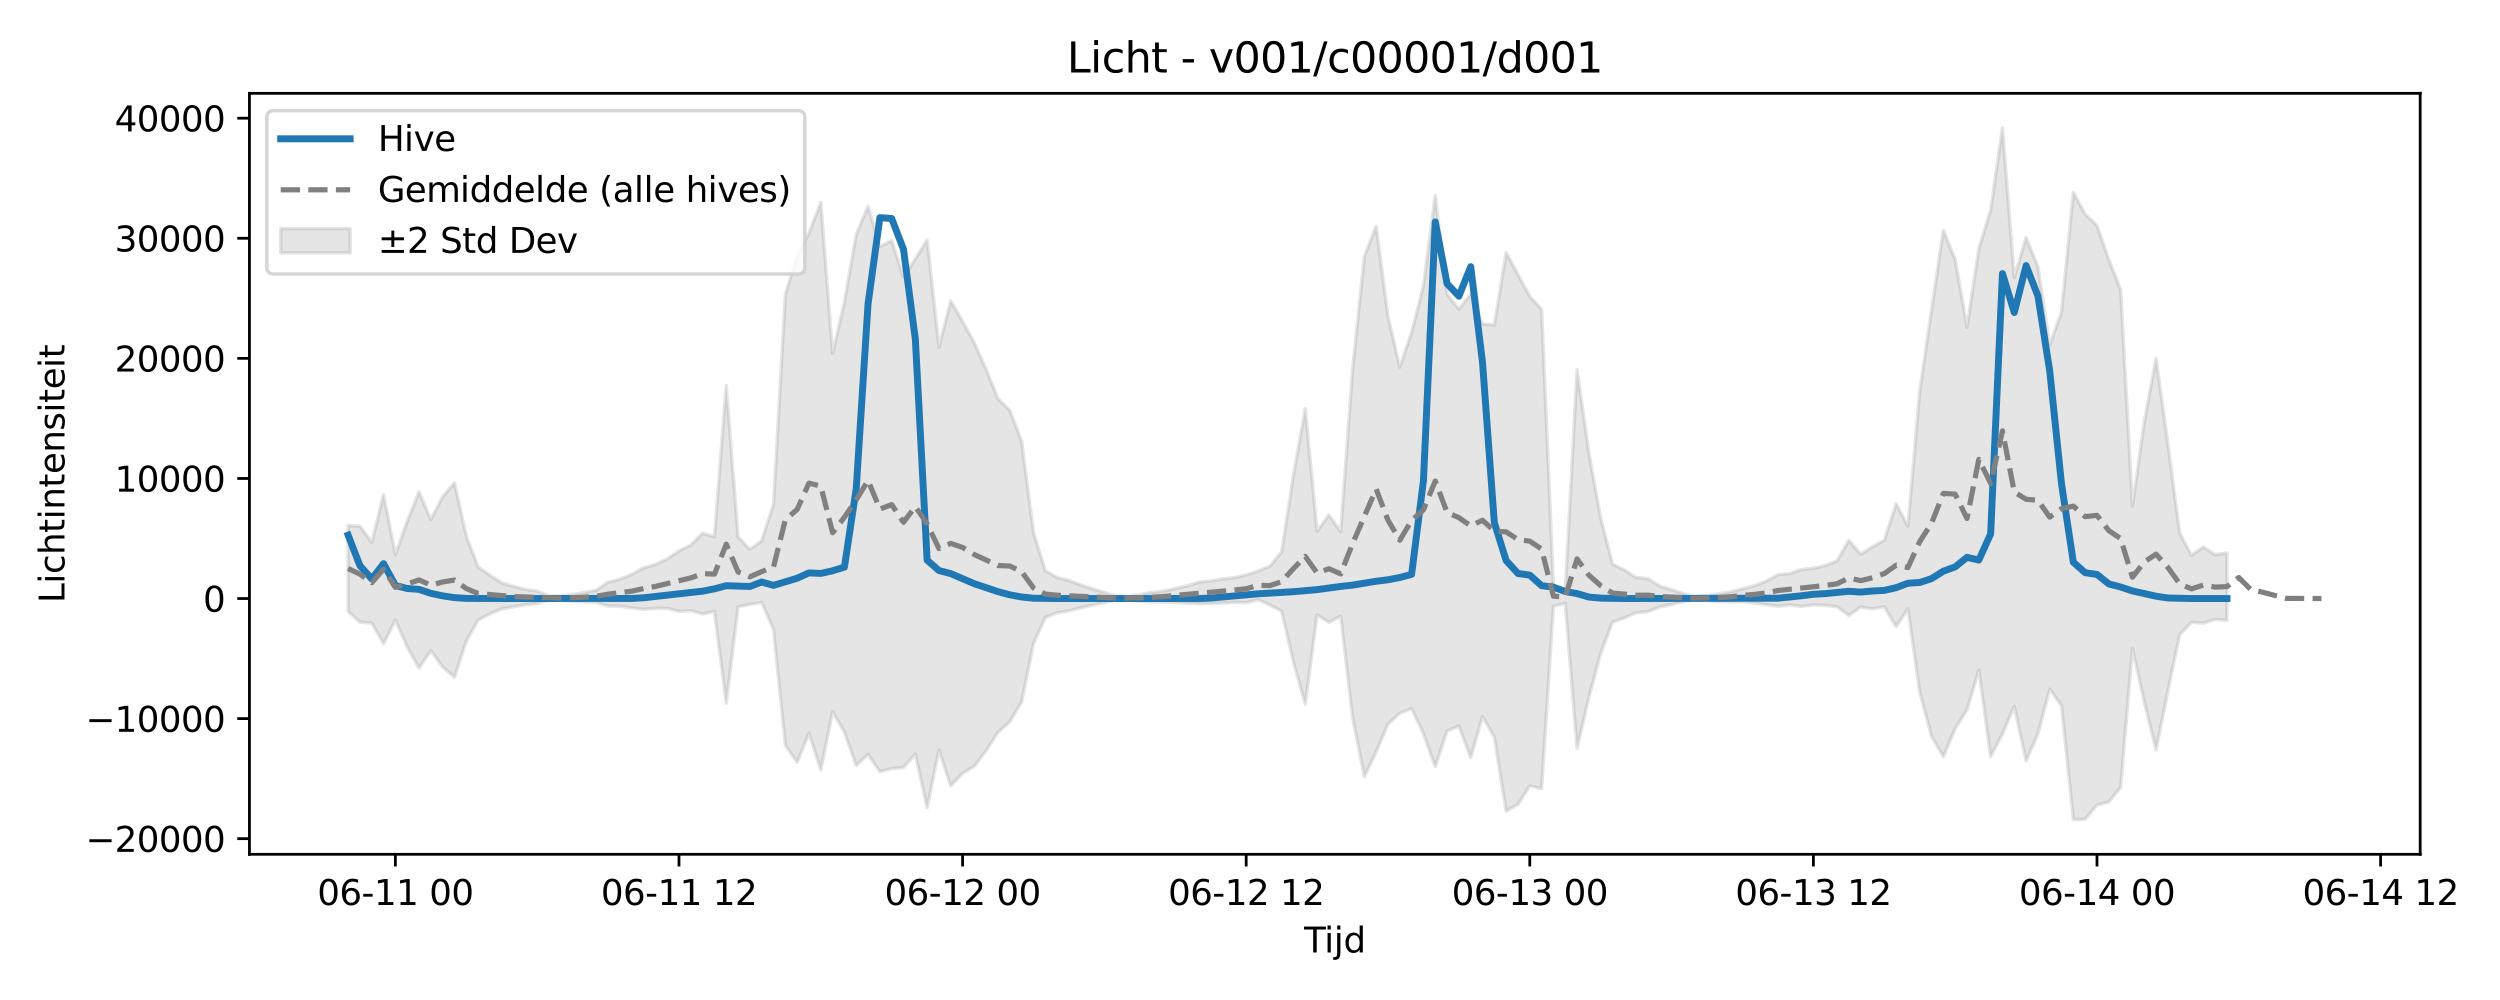 <?xml version="1.0" encoding="utf-8" standalone="no"?>
<!DOCTYPE svg PUBLIC "-//W3C//DTD SVG 1.1//EN"
  "http://www.w3.org/Graphics/SVG/1.1/DTD/svg11.dtd">
<svg xmlns:xlink="http://www.w3.org/1999/xlink" width="720pt" height="288pt" viewBox="0 0 720 288" xmlns="http://www.w3.org/2000/svg" version="1.1">
 <defs>
  <style type="text/css">*{stroke-linejoin: round; stroke-linecap: butt}</style>
 </defs>
 <g id="figure_1">
  <g id="patch_1">
   <path d="M 0 288 
L 720 288 
L 720 0 
L 0 0 
z
" style="fill: #ffffff"/>
  </g>
  <g id="axes_1">
   <g id="patch_2">
    <path d="M 71.84 246.04 
L 697.011 246.04 
L 697.011 26.88 
L 71.84 26.88 
z
" style="fill: #ffffff"/>
   </g>
   <g id="FillBetweenPolyCollection_1">
    <defs>
     <path id="ma7e15392c8" d="M 100.257 -136.657 
L 100.257 -111.917 
L 103.66 -108.796 
L 107.063 -108.548 
L 110.467 -102.631 
L 113.87 -109.409 
L 117.273 -101.703 
L 120.676 -95.61 
L 124.079 -100.624 
L 127.483 -95.871 
L 130.886 -92.984 
L 134.289 -103.331 
L 137.692 -109.396 
L 141.095 -111.191 
L 144.499 -112.633 
L 147.902 -113.258 
L 151.305 -113.823 
L 154.708 -114.184 
L 158.112 -115.159 
L 161.515 -115.205 
L 164.918 -114.85 
L 168.321 -114.626 
L 171.724 -114.54 
L 175.128 -113.414 
L 178.531 -113.419 
L 181.934 -112.918 
L 185.337 -112.514 
L 188.74 -112.777 
L 192.144 -112.807 
L 195.547 -111.943 
L 198.95 -112.097 
L 202.353 -111.179 
L 205.757 -111.895 
L 209.16 -85.509 
L 212.563 -113.234 
L 215.966 -113.943 
L 219.369 -114.474 
L 222.773 -106.712 
L 226.176 -73.381 
L 229.579 -68.461 
L 232.982 -76.852 
L 236.386 -66.282 
L 239.789 -83 
L 243.192 -77.103 
L 246.595 -67.565 
L 249.998 -70.746 
L 253.402 -65.776 
L 256.805 -66.631 
L 260.208 -66.966 
L 263.611 -70.816 
L 267.014 -55.37 
L 270.418 -72.001 
L 273.821 -61.672 
L 277.224 -65.268 
L 280.627 -67.337 
L 284.031 -71.844 
L 287.434 -77.099 
L 290.837 -80.175 
L 294.24 -85.862 
L 297.643 -102.639 
L 301.047 -110.161 
L 304.45 -111.499 
L 307.853 -112.066 
L 311.256 -112.974 
L 314.659 -113.72 
L 318.063 -114.447 
L 321.466 -115.162 
L 324.869 -115.275 
L 328.272 -114.871 
L 331.676 -114.626 
L 335.079 -114.602 
L 338.482 -114.469 
L 341.885 -114.28 
L 345.288 -114.118 
L 348.692 -114.192 
L 352.095 -114.299 
L 355.498 -114.514 
L 358.901 -114.454 
L 362.305 -115.287 
L 365.708 -113.772 
L 369.111 -111.955 
L 372.514 -97.339 
L 375.917 -85.217 
L 379.321 -110.95 
L 382.724 -108.756 
L 386.127 -110.565 
L 389.53 -81.518 
L 392.933 -64.321 
L 396.337 -71.463 
L 399.74 -79.462 
L 403.143 -82.579 
L 406.546 -83.961 
L 409.95 -76.7 
L 413.353 -67.227 
L 416.756 -77.518 
L 420.159 -78.873 
L 423.562 -69.784 
L 426.966 -81.609 
L 430.369 -75.674 
L 433.772 -54.376 
L 437.175 -56.327 
L 440.578 -61.643 
L 443.982 -60.871 
L 447.385 -113.404 
L 450.788 -114.213 
L 454.191 -72.541 
L 457.595 -87.135 
L 460.998 -99.842 
L 464.401 -108.852 
L 467.804 -110.023 
L 471.207 -111.509 
L 474.611 -111.834 
L 478.014 -113.181 
L 481.417 -113.905 
L 484.82 -114.692 
L 488.224 -115.362 
L 491.627 -115.061 
L 495.03 -114.782 
L 498.433 -114.686 
L 501.836 -114.689 
L 505.24 -114.314 
L 508.643 -113.881 
L 512.046 -113.368 
L 515.449 -113.772 
L 518.852 -113.348 
L 522.256 -113.764 
L 525.659 -113.658 
L 529.062 -113.253 
L 532.465 -110.718 
L 535.869 -113.166 
L 539.272 -112.673 
L 542.675 -113.24 
L 546.078 -107.504 
L 549.481 -112.647 
L 552.885 -88.72 
L 556.288 -75.867 
L 559.691 -70.106 
L 563.094 -78.131 
L 566.497 -83.587 
L 569.901 -94.988 
L 573.304 -70.091 
L 576.707 -76.65 
L 580.11 -84.597 
L 583.514 -68.82 
L 586.917 -76.625 
L 590.32 -89.537 
L 593.723 -84.779 
L 597.126 -51.922 
L 600.53 -52.061 
L 603.933 -56.133 
L 607.336 -57.065 
L 610.739 -61.217 
L 614.143 -101.284 
L 617.546 -85.859 
L 620.949 -72.062 
L 624.352 -88.976 
L 627.755 -105.242 
L 631.159 -108.762 
L 634.562 -108.529 
L 637.965 -109.603 
L 641.368 -109.352 
L 641.368 -128.756 
L 641.368 -128.756 
L 637.965 -128.231 
L 634.562 -130.481 
L 631.159 -128.056 
L 627.755 -134.466 
L 624.352 -160.175 
L 620.949 -184.725 
L 617.546 -166.484 
L 614.143 -142.193 
L 610.739 -204.577 
L 607.336 -213.27 
L 603.933 -223.029 
L 600.53 -226.35 
L 597.126 -232.545 
L 593.723 -198.23 
L 590.32 -188.601 
L 586.917 -211.223 
L 583.514 -219.582 
L 580.11 -208.047 
L 576.707 -251.158 
L 573.304 -227.461 
L 569.901 -216.425 
L 566.497 -193.762 
L 563.094 -213.252 
L 559.691 -221.705 
L 556.288 -198.742 
L 552.885 -175.341 
L 549.481 -136.461 
L 546.078 -142.89 
L 542.675 -132.389 
L 539.272 -130.52 
L 535.869 -128.382 
L 532.465 -132.388 
L 529.062 -126.459 
L 525.659 -125.111 
L 522.256 -124.331 
L 518.852 -123.978 
L 515.449 -122.797 
L 512.046 -122.491 
L 508.643 -120.59 
L 505.24 -119.296 
L 501.836 -118.417 
L 498.433 -117.559 
L 495.03 -117.002 
L 491.627 -116.494 
L 488.224 -116.097 
L 484.82 -117.031 
L 481.417 -118.146 
L 478.014 -119.206 
L 474.611 -121.359 
L 471.207 -121.657 
L 467.804 -123.836 
L 464.401 -125.559 
L 460.998 -138.81 
L 457.595 -157.573 
L 454.191 -181.517 
L 450.788 -117.851 
L 447.385 -119.211 
L 443.982 -198.893 
L 440.578 -202.638 
L 437.175 -208.917 
L 433.772 -215.262 
L 430.369 -194.404 
L 426.966 -194.732 
L 423.562 -203.313 
L 420.159 -198.955 
L 416.756 -203.307 
L 413.353 -231.703 
L 409.95 -205.623 
L 406.546 -192.262 
L 403.143 -182.267 
L 399.74 -196.888 
L 396.337 -222.827 
L 392.933 -214.157 
L 389.53 -181.325 
L 386.127 -134.878 
L 382.724 -139.641 
L 379.321 -134.983 
L 375.917 -170.308 
L 372.514 -151.166 
L 369.111 -129.016 
L 365.708 -124.914 
L 362.305 -123.533 
L 358.901 -122.423 
L 355.498 -121.635 
L 352.095 -121.243 
L 348.692 -120.716 
L 345.288 -120.3 
L 341.885 -119.272 
L 338.482 -118.527 
L 335.079 -117.787 
L 331.676 -117.379 
L 328.272 -116.749 
L 324.869 -116.217 
L 321.466 -116.357 
L 318.063 -117.355 
L 314.659 -118.416 
L 311.256 -119.509 
L 307.853 -120.841 
L 304.45 -121.672 
L 301.047 -123.635 
L 297.643 -134.695 
L 294.24 -160.874 
L 290.837 -169.786 
L 287.434 -173.146 
L 284.031 -181.545 
L 280.627 -189.224 
L 277.224 -195.404 
L 273.821 -201.322 
L 270.418 -188.012 
L 267.014 -218.903 
L 263.611 -213.405 
L 260.208 -208.205 
L 256.805 -218.715 
L 253.402 -216.982 
L 249.998 -228.542 
L 246.595 -220.509 
L 243.192 -201.009 
L 239.789 -186.165 
L 236.386 -229.723 
L 232.982 -220.86 
L 229.579 -214.12 
L 226.176 -203.201 
L 222.773 -142.758 
L 219.369 -132.252 
L 215.966 -129.791 
L 212.563 -133.332 
L 209.16 -177.028 
L 205.757 -133.399 
L 202.353 -134.422 
L 198.95 -131.04 
L 195.547 -129.311 
L 192.144 -127.013 
L 188.74 -125.419 
L 185.337 -124.476 
L 181.934 -122.552 
L 178.531 -121.191 
L 175.128 -120.342 
L 171.724 -118.015 
L 168.321 -117.361 
L 164.918 -116.803 
L 161.515 -116.306 
L 158.112 -116.391 
L 154.708 -117.746 
L 151.305 -118.265 
L 147.902 -119.093 
L 144.499 -120.15 
L 141.095 -122.332 
L 137.692 -124.756 
L 134.289 -133.66 
L 130.886 -148.923 
L 127.483 -144.914 
L 124.079 -138.334 
L 120.676 -146.356 
L 117.273 -137.891 
L 113.87 -128.279 
L 110.467 -145.519 
L 107.063 -131.785 
L 103.66 -136.468 
L 100.257 -136.657 
z
" style="stroke: #808080; stroke-opacity: 0.2"/>
    </defs>
    <g clip-path="url(#p6db3de26a8)">
     <use xlink:href="#ma7e15392c8" x="0" y="288" style="fill: #808080; fill-opacity: 0.2; stroke: #808080; stroke-opacity: 0.2"/>
    </g>
   </g>
   <g id="matplotlib.axis_1">
    <g id="xtick_1">
     <g id="line2d_1">
      <defs>
       <path id="m6a62299eb3" d="M 0 0 
L 0 3.5 
" style="stroke: #000000; stroke-width: 0.8"/>
      </defs>
      <g>
       <use xlink:href="#m6a62299eb3" x="113.87" y="246.04" style="stroke: #000000; stroke-width: 0.8"/>
      </g>
     </g>
     <g id="text_1">
      <!-- 06-11 00 -->
      <g transform="translate(91.389 260.638) scale(0.1 -0.1)">
       <defs>
        <path id="DejaVuSans-30" d="M 2034 4250 
Q 1547 4250 1301 3770 
Q 1056 3291 1056 2328 
Q 1056 1369 1301 889 
Q 1547 409 2034 409 
Q 2525 409 2770 889 
Q 3016 1369 3016 2328 
Q 3016 3291 2770 3770 
Q 2525 4250 2034 4250 
z
M 2034 4750 
Q 2819 4750 3233 4129 
Q 3647 3509 3647 2328 
Q 3647 1150 3233 529 
Q 2819 -91 2034 -91 
Q 1250 -91 836 529 
Q 422 1150 422 2328 
Q 422 3509 836 4129 
Q 1250 4750 2034 4750 
z
" transform="scale(0.016)"/>
        <path id="DejaVuSans-36" d="M 2113 2584 
Q 1688 2584 1439 2293 
Q 1191 2003 1191 1497 
Q 1191 994 1439 701 
Q 1688 409 2113 409 
Q 2538 409 2786 701 
Q 3034 994 3034 1497 
Q 3034 2003 2786 2293 
Q 2538 2584 2113 2584 
z
M 3366 4563 
L 3366 3988 
Q 3128 4100 2886 4159 
Q 2644 4219 2406 4219 
Q 1781 4219 1451 3797 
Q 1122 3375 1075 2522 
Q 1259 2794 1537 2939 
Q 1816 3084 2150 3084 
Q 2853 3084 3261 2657 
Q 3669 2231 3669 1497 
Q 3669 778 3244 343 
Q 2819 -91 2113 -91 
Q 1303 -91 875 529 
Q 447 1150 447 2328 
Q 447 3434 972 4092 
Q 1497 4750 2381 4750 
Q 2619 4750 2861 4703 
Q 3103 4656 3366 4563 
z
" transform="scale(0.016)"/>
        <path id="DejaVuSans-2d" d="M 313 2009 
L 1997 2009 
L 1997 1497 
L 313 1497 
L 313 2009 
z
" transform="scale(0.016)"/>
        <path id="DejaVuSans-31" d="M 794 531 
L 1825 531 
L 1825 4091 
L 703 3866 
L 703 4441 
L 1819 4666 
L 2450 4666 
L 2450 531 
L 3481 531 
L 3481 0 
L 794 0 
L 794 531 
z
" transform="scale(0.016)"/>
        <path id="DejaVuSans-20" transform="scale(0.016)"/>
       </defs>
       <use xlink:href="#DejaVuSans-30"/>
       <use xlink:href="#DejaVuSans-36" transform="translate(63.623 0)"/>
       <use xlink:href="#DejaVuSans-2d" transform="translate(127.246 0)"/>
       <use xlink:href="#DejaVuSans-31" transform="translate(163.33 0)"/>
       <use xlink:href="#DejaVuSans-31" transform="translate(226.953 0)"/>
       <use xlink:href="#DejaVuSans-20" transform="translate(290.576 0)"/>
       <use xlink:href="#DejaVuSans-30" transform="translate(322.363 0)"/>
       <use xlink:href="#DejaVuSans-30" transform="translate(385.986 0)"/>
      </g>
     </g>
    </g>
    <g id="xtick_2">
     <g id="line2d_2">
      <g>
       <use xlink:href="#m6a62299eb3" x="195.547" y="246.04" style="stroke: #000000; stroke-width: 0.8"/>
      </g>
     </g>
     <g id="text_2">
      <!-- 06-11 12 -->
      <g transform="translate(173.066 260.638) scale(0.1 -0.1)">
       <defs>
        <path id="DejaVuSans-32" d="M 1228 531 
L 3431 531 
L 3431 0 
L 469 0 
L 469 531 
Q 828 903 1448 1529 
Q 2069 2156 2228 2338 
Q 2531 2678 2651 2914 
Q 2772 3150 2772 3378 
Q 2772 3750 2511 3984 
Q 2250 4219 1831 4219 
Q 1534 4219 1204 4116 
Q 875 4013 500 3803 
L 500 4441 
Q 881 4594 1212 4672 
Q 1544 4750 1819 4750 
Q 2544 4750 2975 4387 
Q 3406 4025 3406 3419 
Q 3406 3131 3298 2873 
Q 3191 2616 2906 2266 
Q 2828 2175 2409 1742 
Q 1991 1309 1228 531 
z
" transform="scale(0.016)"/>
       </defs>
       <use xlink:href="#DejaVuSans-30"/>
       <use xlink:href="#DejaVuSans-36" transform="translate(63.623 0)"/>
       <use xlink:href="#DejaVuSans-2d" transform="translate(127.246 0)"/>
       <use xlink:href="#DejaVuSans-31" transform="translate(163.33 0)"/>
       <use xlink:href="#DejaVuSans-31" transform="translate(226.953 0)"/>
       <use xlink:href="#DejaVuSans-20" transform="translate(290.576 0)"/>
       <use xlink:href="#DejaVuSans-31" transform="translate(322.363 0)"/>
       <use xlink:href="#DejaVuSans-32" transform="translate(385.986 0)"/>
      </g>
     </g>
    </g>
    <g id="xtick_3">
     <g id="line2d_3">
      <g>
       <use xlink:href="#m6a62299eb3" x="277.224" y="246.04" style="stroke: #000000; stroke-width: 0.8"/>
      </g>
     </g>
     <g id="text_3">
      <!-- 06-12 00 -->
      <g transform="translate(254.744 260.638) scale(0.1 -0.1)">
       <use xlink:href="#DejaVuSans-30"/>
       <use xlink:href="#DejaVuSans-36" transform="translate(63.623 0)"/>
       <use xlink:href="#DejaVuSans-2d" transform="translate(127.246 0)"/>
       <use xlink:href="#DejaVuSans-31" transform="translate(163.33 0)"/>
       <use xlink:href="#DejaVuSans-32" transform="translate(226.953 0)"/>
       <use xlink:href="#DejaVuSans-20" transform="translate(290.576 0)"/>
       <use xlink:href="#DejaVuSans-30" transform="translate(322.363 0)"/>
       <use xlink:href="#DejaVuSans-30" transform="translate(385.986 0)"/>
      </g>
     </g>
    </g>
    <g id="xtick_4">
     <g id="line2d_4">
      <g>
       <use xlink:href="#m6a62299eb3" x="358.901" y="246.04" style="stroke: #000000; stroke-width: 0.8"/>
      </g>
     </g>
     <g id="text_4">
      <!-- 06-12 12 -->
      <g transform="translate(336.421 260.638) scale(0.1 -0.1)">
       <use xlink:href="#DejaVuSans-30"/>
       <use xlink:href="#DejaVuSans-36" transform="translate(63.623 0)"/>
       <use xlink:href="#DejaVuSans-2d" transform="translate(127.246 0)"/>
       <use xlink:href="#DejaVuSans-31" transform="translate(163.33 0)"/>
       <use xlink:href="#DejaVuSans-32" transform="translate(226.953 0)"/>
       <use xlink:href="#DejaVuSans-20" transform="translate(290.576 0)"/>
       <use xlink:href="#DejaVuSans-31" transform="translate(322.363 0)"/>
       <use xlink:href="#DejaVuSans-32" transform="translate(385.986 0)"/>
      </g>
     </g>
    </g>
    <g id="xtick_5">
     <g id="line2d_5">
      <g>
       <use xlink:href="#m6a62299eb3" x="440.578" y="246.04" style="stroke: #000000; stroke-width: 0.8"/>
      </g>
     </g>
     <g id="text_5">
      <!-- 06-13 00 -->
      <g transform="translate(418.098 260.638) scale(0.1 -0.1)">
       <defs>
        <path id="DejaVuSans-33" d="M 2597 2516 
Q 3050 2419 3304 2112 
Q 3559 1806 3559 1356 
Q 3559 666 3084 287 
Q 2609 -91 1734 -91 
Q 1441 -91 1130 -33 
Q 819 25 488 141 
L 488 750 
Q 750 597 1062 519 
Q 1375 441 1716 441 
Q 2309 441 2620 675 
Q 2931 909 2931 1356 
Q 2931 1769 2642 2001 
Q 2353 2234 1838 2234 
L 1294 2234 
L 1294 2753 
L 1863 2753 
Q 2328 2753 2575 2939 
Q 2822 3125 2822 3475 
Q 2822 3834 2567 4026 
Q 2313 4219 1838 4219 
Q 1578 4219 1281 4162 
Q 984 4106 628 3988 
L 628 4550 
Q 988 4650 1302 4700 
Q 1616 4750 1894 4750 
Q 2613 4750 3031 4423 
Q 3450 4097 3450 3541 
Q 3450 3153 3228 2886 
Q 3006 2619 2597 2516 
z
" transform="scale(0.016)"/>
       </defs>
       <use xlink:href="#DejaVuSans-30"/>
       <use xlink:href="#DejaVuSans-36" transform="translate(63.623 0)"/>
       <use xlink:href="#DejaVuSans-2d" transform="translate(127.246 0)"/>
       <use xlink:href="#DejaVuSans-31" transform="translate(163.33 0)"/>
       <use xlink:href="#DejaVuSans-33" transform="translate(226.953 0)"/>
       <use xlink:href="#DejaVuSans-20" transform="translate(290.576 0)"/>
       <use xlink:href="#DejaVuSans-30" transform="translate(322.363 0)"/>
       <use xlink:href="#DejaVuSans-30" transform="translate(385.986 0)"/>
      </g>
     </g>
    </g>
    <g id="xtick_6">
     <g id="line2d_6">
      <g>
       <use xlink:href="#m6a62299eb3" x="522.256" y="246.04" style="stroke: #000000; stroke-width: 0.8"/>
      </g>
     </g>
     <g id="text_6">
      <!-- 06-13 12 -->
      <g transform="translate(499.775 260.638) scale(0.1 -0.1)">
       <use xlink:href="#DejaVuSans-30"/>
       <use xlink:href="#DejaVuSans-36" transform="translate(63.623 0)"/>
       <use xlink:href="#DejaVuSans-2d" transform="translate(127.246 0)"/>
       <use xlink:href="#DejaVuSans-31" transform="translate(163.33 0)"/>
       <use xlink:href="#DejaVuSans-33" transform="translate(226.953 0)"/>
       <use xlink:href="#DejaVuSans-20" transform="translate(290.576 0)"/>
       <use xlink:href="#DejaVuSans-31" transform="translate(322.363 0)"/>
       <use xlink:href="#DejaVuSans-32" transform="translate(385.986 0)"/>
      </g>
     </g>
    </g>
    <g id="xtick_7">
     <g id="line2d_7">
      <g>
       <use xlink:href="#m6a62299eb3" x="603.933" y="246.04" style="stroke: #000000; stroke-width: 0.8"/>
      </g>
     </g>
     <g id="text_7">
      <!-- 06-14 00 -->
      <g transform="translate(581.452 260.638) scale(0.1 -0.1)">
       <defs>
        <path id="DejaVuSans-34" d="M 2419 4116 
L 825 1625 
L 2419 1625 
L 2419 4116 
z
M 2253 4666 
L 3047 4666 
L 3047 1625 
L 3713 1625 
L 3713 1100 
L 3047 1100 
L 3047 0 
L 2419 0 
L 2419 1100 
L 313 1100 
L 313 1709 
L 2253 4666 
z
" transform="scale(0.016)"/>
       </defs>
       <use xlink:href="#DejaVuSans-30"/>
       <use xlink:href="#DejaVuSans-36" transform="translate(63.623 0)"/>
       <use xlink:href="#DejaVuSans-2d" transform="translate(127.246 0)"/>
       <use xlink:href="#DejaVuSans-31" transform="translate(163.33 0)"/>
       <use xlink:href="#DejaVuSans-34" transform="translate(226.953 0)"/>
       <use xlink:href="#DejaVuSans-20" transform="translate(290.576 0)"/>
       <use xlink:href="#DejaVuSans-30" transform="translate(322.363 0)"/>
       <use xlink:href="#DejaVuSans-30" transform="translate(385.986 0)"/>
      </g>
     </g>
    </g>
    <g id="xtick_8">
     <g id="line2d_8">
      <g>
       <use xlink:href="#m6a62299eb3" x="685.61" y="246.04" style="stroke: #000000; stroke-width: 0.8"/>
      </g>
     </g>
     <g id="text_8">
      <!-- 06-14 12 -->
      <g transform="translate(663.13 260.638) scale(0.1 -0.1)">
       <use xlink:href="#DejaVuSans-30"/>
       <use xlink:href="#DejaVuSans-36" transform="translate(63.623 0)"/>
       <use xlink:href="#DejaVuSans-2d" transform="translate(127.246 0)"/>
       <use xlink:href="#DejaVuSans-31" transform="translate(163.33 0)"/>
       <use xlink:href="#DejaVuSans-34" transform="translate(226.953 0)"/>
       <use xlink:href="#DejaVuSans-20" transform="translate(290.576 0)"/>
       <use xlink:href="#DejaVuSans-31" transform="translate(322.363 0)"/>
       <use xlink:href="#DejaVuSans-32" transform="translate(385.986 0)"/>
      </g>
     </g>
    </g>
    <g id="text_9">
     <!-- Tijd -->
     <g transform="translate(375.575 274.317) scale(0.1 -0.1)">
      <defs>
       <path id="DejaVuSans-54" d="M -19 4666 
L 3928 4666 
L 3928 4134 
L 2272 4134 
L 2272 0 
L 1638 0 
L 1638 4134 
L -19 4134 
L -19 4666 
z
" transform="scale(0.016)"/>
       <path id="DejaVuSans-69" d="M 603 3500 
L 1178 3500 
L 1178 0 
L 603 0 
L 603 3500 
z
M 603 4863 
L 1178 4863 
L 1178 4134 
L 603 4134 
L 603 4863 
z
" transform="scale(0.016)"/>
       <path id="DejaVuSans-6a" d="M 603 3500 
L 1178 3500 
L 1178 -63 
Q 1178 -731 923 -1031 
Q 669 -1331 103 -1331 
L -116 -1331 
L -116 -844 
L 38 -844 
Q 366 -844 484 -692 
Q 603 -541 603 -63 
L 603 3500 
z
M 603 4863 
L 1178 4863 
L 1178 4134 
L 603 4134 
L 603 4863 
z
" transform="scale(0.016)"/>
       <path id="DejaVuSans-64" d="M 2906 2969 
L 2906 4863 
L 3481 4863 
L 3481 0 
L 2906 0 
L 2906 525 
Q 2725 213 2448 61 
Q 2172 -91 1784 -91 
Q 1150 -91 751 415 
Q 353 922 353 1747 
Q 353 2572 751 3078 
Q 1150 3584 1784 3584 
Q 2172 3584 2448 3432 
Q 2725 3281 2906 2969 
z
M 947 1747 
Q 947 1113 1208 752 
Q 1469 391 1925 391 
Q 2381 391 2643 752 
Q 2906 1113 2906 1747 
Q 2906 2381 2643 2742 
Q 2381 3103 1925 3103 
Q 1469 3103 1208 2742 
Q 947 2381 947 1747 
z
" transform="scale(0.016)"/>
      </defs>
      <use xlink:href="#DejaVuSans-54"/>
      <use xlink:href="#DejaVuSans-69" transform="translate(57.959 0)"/>
      <use xlink:href="#DejaVuSans-6a" transform="translate(85.742 0)"/>
      <use xlink:href="#DejaVuSans-64" transform="translate(113.525 0)"/>
     </g>
    </g>
   </g>
   <g id="matplotlib.axis_2">
    <g id="ytick_1">
     <g id="line2d_9">
      <defs>
       <path id="mc5c5ab0989" d="M 0 0 
L -3.5 0 
" style="stroke: #000000; stroke-width: 0.8"/>
      </defs>
      <g>
       <use xlink:href="#mc5c5ab0989" x="71.84" y="241.542" style="stroke: #000000; stroke-width: 0.8"/>
      </g>
     </g>
     <g id="text_10">
      <!-- −20000 -->
      <g transform="translate(24.648 245.341) scale(0.1 -0.1)">
       <defs>
        <path id="DejaVuSans-2212" d="M 678 2272 
L 4684 2272 
L 4684 1741 
L 678 1741 
L 678 2272 
z
" transform="scale(0.016)"/>
       </defs>
       <use xlink:href="#DejaVuSans-2212"/>
       <use xlink:href="#DejaVuSans-32" transform="translate(83.789 0)"/>
       <use xlink:href="#DejaVuSans-30" transform="translate(147.412 0)"/>
       <use xlink:href="#DejaVuSans-30" transform="translate(211.035 0)"/>
       <use xlink:href="#DejaVuSans-30" transform="translate(274.658 0)"/>
       <use xlink:href="#DejaVuSans-30" transform="translate(338.281 0)"/>
      </g>
     </g>
    </g>
    <g id="ytick_2">
     <g id="line2d_10">
      <g>
       <use xlink:href="#mc5c5ab0989" x="71.84" y="206.959" style="stroke: #000000; stroke-width: 0.8"/>
      </g>
     </g>
     <g id="text_11">
      <!-- −10000 -->
      <g transform="translate(24.648 210.758) scale(0.1 -0.1)">
       <use xlink:href="#DejaVuSans-2212"/>
       <use xlink:href="#DejaVuSans-31" transform="translate(83.789 0)"/>
       <use xlink:href="#DejaVuSans-30" transform="translate(147.412 0)"/>
       <use xlink:href="#DejaVuSans-30" transform="translate(211.035 0)"/>
       <use xlink:href="#DejaVuSans-30" transform="translate(274.658 0)"/>
       <use xlink:href="#DejaVuSans-30" transform="translate(338.281 0)"/>
      </g>
     </g>
    </g>
    <g id="ytick_3">
     <g id="line2d_11">
      <g>
       <use xlink:href="#mc5c5ab0989" x="71.84" y="172.376" style="stroke: #000000; stroke-width: 0.8"/>
      </g>
     </g>
     <g id="text_12">
      <!-- 0 -->
      <g transform="translate(58.477 176.175) scale(0.1 -0.1)">
       <use xlink:href="#DejaVuSans-30"/>
      </g>
     </g>
    </g>
    <g id="ytick_4">
     <g id="line2d_12">
      <g>
       <use xlink:href="#mc5c5ab0989" x="71.84" y="137.793" style="stroke: #000000; stroke-width: 0.8"/>
      </g>
     </g>
     <g id="text_13">
      <!-- 10000 -->
      <g transform="translate(33.028 141.592) scale(0.1 -0.1)">
       <use xlink:href="#DejaVuSans-31"/>
       <use xlink:href="#DejaVuSans-30" transform="translate(63.623 0)"/>
       <use xlink:href="#DejaVuSans-30" transform="translate(127.246 0)"/>
       <use xlink:href="#DejaVuSans-30" transform="translate(190.869 0)"/>
       <use xlink:href="#DejaVuSans-30" transform="translate(254.492 0)"/>
      </g>
     </g>
    </g>
    <g id="ytick_5">
     <g id="line2d_13">
      <g>
       <use xlink:href="#mc5c5ab0989" x="71.84" y="103.21" style="stroke: #000000; stroke-width: 0.8"/>
      </g>
     </g>
     <g id="text_14">
      <!-- 20000 -->
      <g transform="translate(33.028 107.009) scale(0.1 -0.1)">
       <use xlink:href="#DejaVuSans-32"/>
       <use xlink:href="#DejaVuSans-30" transform="translate(63.623 0)"/>
       <use xlink:href="#DejaVuSans-30" transform="translate(127.246 0)"/>
       <use xlink:href="#DejaVuSans-30" transform="translate(190.869 0)"/>
       <use xlink:href="#DejaVuSans-30" transform="translate(254.492 0)"/>
      </g>
     </g>
    </g>
    <g id="ytick_6">
     <g id="line2d_14">
      <g>
       <use xlink:href="#mc5c5ab0989" x="71.84" y="68.627" style="stroke: #000000; stroke-width: 0.8"/>
      </g>
     </g>
     <g id="text_15">
      <!-- 30000 -->
      <g transform="translate(33.028 72.426) scale(0.1 -0.1)">
       <use xlink:href="#DejaVuSans-33"/>
       <use xlink:href="#DejaVuSans-30" transform="translate(63.623 0)"/>
       <use xlink:href="#DejaVuSans-30" transform="translate(127.246 0)"/>
       <use xlink:href="#DejaVuSans-30" transform="translate(190.869 0)"/>
       <use xlink:href="#DejaVuSans-30" transform="translate(254.492 0)"/>
      </g>
     </g>
    </g>
    <g id="ytick_7">
     <g id="line2d_15">
      <g>
       <use xlink:href="#mc5c5ab0989" x="71.84" y="34.044" style="stroke: #000000; stroke-width: 0.8"/>
      </g>
     </g>
     <g id="text_16">
      <!-- 40000 -->
      <g transform="translate(33.028 37.843) scale(0.1 -0.1)">
       <use xlink:href="#DejaVuSans-34"/>
       <use xlink:href="#DejaVuSans-30" transform="translate(63.623 0)"/>
       <use xlink:href="#DejaVuSans-30" transform="translate(127.246 0)"/>
       <use xlink:href="#DejaVuSans-30" transform="translate(190.869 0)"/>
       <use xlink:href="#DejaVuSans-30" transform="translate(254.492 0)"/>
      </g>
     </g>
    </g>
    <g id="text_17">
     <!-- Lichtintensiteit -->
     <g transform="translate(18.568 173.656) rotate(-90) scale(0.1 -0.1)">
      <defs>
       <path id="DejaVuSans-4c" d="M 628 4666 
L 1259 4666 
L 1259 531 
L 3531 531 
L 3531 0 
L 628 0 
L 628 4666 
z
" transform="scale(0.016)"/>
       <path id="DejaVuSans-63" d="M 3122 3366 
L 3122 2828 
Q 2878 2963 2633 3030 
Q 2388 3097 2138 3097 
Q 1578 3097 1268 2742 
Q 959 2388 959 1747 
Q 959 1106 1268 751 
Q 1578 397 2138 397 
Q 2388 397 2633 464 
Q 2878 531 3122 666 
L 3122 134 
Q 2881 22 2623 -34 
Q 2366 -91 2075 -91 
Q 1284 -91 818 406 
Q 353 903 353 1747 
Q 353 2603 823 3093 
Q 1294 3584 2113 3584 
Q 2378 3584 2631 3529 
Q 2884 3475 3122 3366 
z
" transform="scale(0.016)"/>
       <path id="DejaVuSans-68" d="M 3513 2113 
L 3513 0 
L 2938 0 
L 2938 2094 
Q 2938 2591 2744 2837 
Q 2550 3084 2163 3084 
Q 1697 3084 1428 2787 
Q 1159 2491 1159 1978 
L 1159 0 
L 581 0 
L 581 4863 
L 1159 4863 
L 1159 2956 
Q 1366 3272 1645 3428 
Q 1925 3584 2291 3584 
Q 2894 3584 3203 3211 
Q 3513 2838 3513 2113 
z
" transform="scale(0.016)"/>
       <path id="DejaVuSans-74" d="M 1172 4494 
L 1172 3500 
L 2356 3500 
L 2356 3053 
L 1172 3053 
L 1172 1153 
Q 1172 725 1289 603 
Q 1406 481 1766 481 
L 2356 481 
L 2356 0 
L 1766 0 
Q 1100 0 847 248 
Q 594 497 594 1153 
L 594 3053 
L 172 3053 
L 172 3500 
L 594 3500 
L 594 4494 
L 1172 4494 
z
" transform="scale(0.016)"/>
       <path id="DejaVuSans-6e" d="M 3513 2113 
L 3513 0 
L 2938 0 
L 2938 2094 
Q 2938 2591 2744 2837 
Q 2550 3084 2163 3084 
Q 1697 3084 1428 2787 
Q 1159 2491 1159 1978 
L 1159 0 
L 581 0 
L 581 3500 
L 1159 3500 
L 1159 2956 
Q 1366 3272 1645 3428 
Q 1925 3584 2291 3584 
Q 2894 3584 3203 3211 
Q 3513 2838 3513 2113 
z
" transform="scale(0.016)"/>
       <path id="DejaVuSans-65" d="M 3597 1894 
L 3597 1613 
L 953 1613 
Q 991 1019 1311 708 
Q 1631 397 2203 397 
Q 2534 397 2845 478 
Q 3156 559 3463 722 
L 3463 178 
Q 3153 47 2828 -22 
Q 2503 -91 2169 -91 
Q 1331 -91 842 396 
Q 353 884 353 1716 
Q 353 2575 817 3079 
Q 1281 3584 2069 3584 
Q 2775 3584 3186 3129 
Q 3597 2675 3597 1894 
z
M 3022 2063 
Q 3016 2534 2758 2815 
Q 2500 3097 2075 3097 
Q 1594 3097 1305 2825 
Q 1016 2553 972 2059 
L 3022 2063 
z
" transform="scale(0.016)"/>
       <path id="DejaVuSans-73" d="M 2834 3397 
L 2834 2853 
Q 2591 2978 2328 3040 
Q 2066 3103 1784 3103 
Q 1356 3103 1142 2972 
Q 928 2841 928 2578 
Q 928 2378 1081 2264 
Q 1234 2150 1697 2047 
L 1894 2003 
Q 2506 1872 2764 1633 
Q 3022 1394 3022 966 
Q 3022 478 2636 193 
Q 2250 -91 1575 -91 
Q 1294 -91 989 -36 
Q 684 19 347 128 
L 347 722 
Q 666 556 975 473 
Q 1284 391 1588 391 
Q 1994 391 2212 530 
Q 2431 669 2431 922 
Q 2431 1156 2273 1281 
Q 2116 1406 1581 1522 
L 1381 1569 
Q 847 1681 609 1914 
Q 372 2147 372 2553 
Q 372 3047 722 3315 
Q 1072 3584 1716 3584 
Q 2034 3584 2315 3537 
Q 2597 3491 2834 3397 
z
" transform="scale(0.016)"/>
      </defs>
      <use xlink:href="#DejaVuSans-4c"/>
      <use xlink:href="#DejaVuSans-69" transform="translate(55.713 0)"/>
      <use xlink:href="#DejaVuSans-63" transform="translate(83.496 0)"/>
      <use xlink:href="#DejaVuSans-68" transform="translate(138.477 0)"/>
      <use xlink:href="#DejaVuSans-74" transform="translate(201.855 0)"/>
      <use xlink:href="#DejaVuSans-69" transform="translate(241.064 0)"/>
      <use xlink:href="#DejaVuSans-6e" transform="translate(268.848 0)"/>
      <use xlink:href="#DejaVuSans-74" transform="translate(332.227 0)"/>
      <use xlink:href="#DejaVuSans-65" transform="translate(371.436 0)"/>
      <use xlink:href="#DejaVuSans-6e" transform="translate(432.959 0)"/>
      <use xlink:href="#DejaVuSans-73" transform="translate(496.338 0)"/>
      <use xlink:href="#DejaVuSans-69" transform="translate(548.438 0)"/>
      <use xlink:href="#DejaVuSans-74" transform="translate(576.221 0)"/>
      <use xlink:href="#DejaVuSans-65" transform="translate(615.43 0)"/>
      <use xlink:href="#DejaVuSans-69" transform="translate(676.953 0)"/>
      <use xlink:href="#DejaVuSans-74" transform="translate(704.736 0)"/>
     </g>
    </g>
   </g>
   <g id="line2d_16">
    <path d="M 100.257 154.113 
L 103.66 162.908 
L 107.063 166.738 
L 110.467 162.334 
L 113.87 168.614 
L 117.273 169.489 
L 120.676 169.745 
L 124.079 170.881 
L 127.483 171.604 
L 130.886 172.115 
L 134.289 172.34 
L 147.902 172.376 
L 181.934 172.35 
L 185.337 172.164 
L 202.353 170.255 
L 205.757 169.592 
L 209.16 168.684 
L 215.966 168.903 
L 219.369 167.621 
L 222.773 168.589 
L 229.579 166.527 
L 232.982 164.988 
L 236.386 165.145 
L 239.789 164.387 
L 243.192 163.334 
L 246.595 140.715 
L 249.998 87.516 
L 253.402 62.683 
L 256.805 62.925 
L 260.208 71.797 
L 263.611 97.592 
L 267.014 161.328 
L 270.418 164.318 
L 273.821 165.196 
L 280.627 168.121 
L 287.434 170.4 
L 290.837 171.314 
L 294.24 171.935 
L 297.643 172.291 
L 304.45 172.376 
L 345.288 172.367 
L 348.692 172.244 
L 362.305 171.014 
L 372.514 170.41 
L 379.321 169.813 
L 386.127 168.892 
L 389.53 168.515 
L 396.337 167.397 
L 399.74 166.976 
L 403.143 166.327 
L 406.546 165.407 
L 409.95 138.44 
L 413.353 63.919 
L 416.756 81.688 
L 420.159 85.303 
L 423.562 76.811 
L 426.966 104.392 
L 430.369 150.527 
L 433.772 161.442 
L 437.175 165.151 
L 440.578 165.64 
L 443.982 168.674 
L 447.385 169.097 
L 450.788 170.341 
L 454.191 170.949 
L 457.595 171.949 
L 460.998 172.257 
L 467.804 172.376 
L 512.046 172.28 
L 518.852 171.58 
L 522.256 171.153 
L 525.659 170.963 
L 532.465 170.291 
L 535.869 170.518 
L 539.272 170.205 
L 542.675 170.029 
L 546.078 169.255 
L 549.481 167.976 
L 552.885 167.762 
L 556.288 166.637 
L 559.691 164.506 
L 563.094 163.263 
L 566.497 160.511 
L 569.901 161.304 
L 573.304 153.778 
L 576.707 78.799 
L 580.11 89.992 
L 583.514 76.5 
L 586.917 85.231 
L 590.32 106.838 
L 593.723 139.435 
L 597.126 161.927 
L 600.53 164.937 
L 603.933 165.444 
L 607.336 168.156 
L 610.739 169.059 
L 614.143 170.187 
L 620.949 171.712 
L 624.352 172.22 
L 631.159 172.376 
L 641.368 172.376 
L 641.368 172.376 
" clip-path="url(#p6db3de26a8)" style="fill: none; stroke: #1f77b4; stroke-width: 2; stroke-linecap: square"/>
   </g>
   <g id="line2d_17">
    <path d="M 100.257 163.713 
L 103.66 165.368 
L 107.063 167.834 
L 110.467 163.925 
L 113.87 169.156 
L 117.273 168.203 
L 120.676 167.017 
L 124.079 168.521 
L 127.483 167.608 
L 130.886 167.047 
L 134.289 169.504 
L 137.692 170.924 
L 147.902 171.824 
L 161.515 172.244 
L 168.321 172.007 
L 171.724 171.722 
L 175.128 171.122 
L 181.934 170.265 
L 185.337 169.505 
L 188.74 168.902 
L 198.95 166.432 
L 202.353 165.199 
L 205.757 165.353 
L 209.16 156.732 
L 212.563 164.717 
L 215.966 166.133 
L 219.369 164.637 
L 222.773 163.265 
L 226.176 149.709 
L 229.579 146.71 
L 232.982 139.144 
L 236.386 139.997 
L 239.789 153.418 
L 243.192 148.944 
L 246.595 143.963 
L 249.998 138.356 
L 253.402 146.621 
L 256.805 145.327 
L 260.208 150.414 
L 263.611 145.89 
L 267.014 150.864 
L 270.418 157.993 
L 273.821 156.503 
L 277.224 157.664 
L 280.627 159.719 
L 287.434 162.878 
L 290.837 163.019 
L 294.24 164.632 
L 297.643 169.333 
L 301.047 171.102 
L 304.45 171.415 
L 311.256 171.758 
L 321.466 172.241 
L 328.272 172.19 
L 335.079 171.806 
L 355.498 169.925 
L 358.901 169.562 
L 362.305 168.59 
L 365.708 168.657 
L 369.111 167.515 
L 372.514 163.747 
L 375.917 160.238 
L 379.321 165.033 
L 382.724 163.802 
L 386.127 165.278 
L 389.53 156.579 
L 396.337 140.855 
L 399.74 149.825 
L 403.143 155.577 
L 406.546 149.889 
L 409.95 146.838 
L 413.353 138.535 
L 416.756 147.588 
L 420.159 149.086 
L 423.562 151.452 
L 426.966 149.83 
L 430.369 152.961 
L 433.772 153.181 
L 437.175 155.378 
L 440.578 155.86 
L 443.982 158.118 
L 447.385 171.693 
L 450.788 171.968 
L 454.191 160.971 
L 457.595 165.646 
L 460.998 168.674 
L 464.401 170.795 
L 471.207 171.417 
L 474.611 171.404 
L 478.014 171.807 
L 488.224 172.271 
L 495.03 172.108 
L 498.433 171.878 
L 501.836 171.447 
L 505.24 171.195 
L 508.643 170.764 
L 512.046 170.07 
L 525.659 168.616 
L 529.062 168.144 
L 532.465 166.447 
L 535.869 167.226 
L 539.272 166.404 
L 542.675 165.185 
L 546.078 162.803 
L 549.481 163.446 
L 552.885 155.97 
L 556.288 150.696 
L 559.691 142.095 
L 563.094 142.309 
L 566.497 149.325 
L 569.901 132.293 
L 573.304 139.224 
L 576.707 124.096 
L 580.11 141.678 
L 583.514 143.799 
L 586.917 144.076 
L 590.32 148.931 
L 593.723 146.496 
L 597.126 145.767 
L 600.53 148.795 
L 603.933 148.419 
L 607.336 152.832 
L 610.739 155.103 
L 614.143 166.261 
L 617.546 161.829 
L 620.949 159.607 
L 624.352 163.424 
L 627.755 168.146 
L 631.159 169.591 
L 634.562 168.495 
L 637.965 169.083 
L 641.368 168.946 
L 644.771 166.33 
L 648.175 169.756 
L 651.578 170.543 
L 658.384 172.332 
L 668.594 172.376 
L 668.594 172.376 
" clip-path="url(#p6db3de26a8)" style="fill: none; stroke-dasharray: 5.55,2.4; stroke-dashoffset: 0; stroke: #808080; stroke-width: 1.5"/>
   </g>
   <g id="patch_3">
    <path d="M 71.84 246.04 
L 71.84 26.88 
" style="fill: none; stroke: #000000; stroke-width: 0.8; stroke-linejoin: miter; stroke-linecap: square"/>
   </g>
   <g id="patch_4">
    <path d="M 697.011 246.04 
L 697.011 26.88 
" style="fill: none; stroke: #000000; stroke-width: 0.8; stroke-linejoin: miter; stroke-linecap: square"/>
   </g>
   <g id="patch_5">
    <path d="M 71.84 246.04 
L 697.011 246.04 
" style="fill: none; stroke: #000000; stroke-width: 0.8; stroke-linejoin: miter; stroke-linecap: square"/>
   </g>
   <g id="patch_6">
    <path d="M 71.84 26.88 
L 697.011 26.88 
" style="fill: none; stroke: #000000; stroke-width: 0.8; stroke-linejoin: miter; stroke-linecap: square"/>
   </g>
   <g id="text_18">
    <!-- Licht - v001/c00001/d001 -->
    <g transform="translate(307.289 20.88) scale(0.12 -0.12)">
     <defs>
      <path id="DejaVuSans-76" d="M 191 3500 
L 800 3500 
L 1894 563 
L 2988 3500 
L 3597 3500 
L 2284 0 
L 1503 0 
L 191 3500 
z
" transform="scale(0.016)"/>
      <path id="DejaVuSans-2f" d="M 1625 4666 
L 2156 4666 
L 531 -594 
L 0 -594 
L 1625 4666 
z
" transform="scale(0.016)"/>
     </defs>
     <use xlink:href="#DejaVuSans-4c"/>
     <use xlink:href="#DejaVuSans-69" transform="translate(55.713 0)"/>
     <use xlink:href="#DejaVuSans-63" transform="translate(83.496 0)"/>
     <use xlink:href="#DejaVuSans-68" transform="translate(138.477 0)"/>
     <use xlink:href="#DejaVuSans-74" transform="translate(201.855 0)"/>
     <use xlink:href="#DejaVuSans-20" transform="translate(241.064 0)"/>
     <use xlink:href="#DejaVuSans-2d" transform="translate(272.852 0)"/>
     <use xlink:href="#DejaVuSans-20" transform="translate(308.936 0)"/>
     <use xlink:href="#DejaVuSans-76" transform="translate(340.723 0)"/>
     <use xlink:href="#DejaVuSans-30" transform="translate(399.902 0)"/>
     <use xlink:href="#DejaVuSans-30" transform="translate(463.525 0)"/>
     <use xlink:href="#DejaVuSans-31" transform="translate(527.148 0)"/>
     <use xlink:href="#DejaVuSans-2f" transform="translate(590.771 0)"/>
     <use xlink:href="#DejaVuSans-63" transform="translate(624.463 0)"/>
     <use xlink:href="#DejaVuSans-30" transform="translate(679.443 0)"/>
     <use xlink:href="#DejaVuSans-30" transform="translate(743.066 0)"/>
     <use xlink:href="#DejaVuSans-30" transform="translate(806.689 0)"/>
     <use xlink:href="#DejaVuSans-30" transform="translate(870.312 0)"/>
     <use xlink:href="#DejaVuSans-31" transform="translate(933.936 0)"/>
     <use xlink:href="#DejaVuSans-2f" transform="translate(997.559 0)"/>
     <use xlink:href="#DejaVuSans-64" transform="translate(1031.25 0)"/>
     <use xlink:href="#DejaVuSans-30" transform="translate(1094.727 0)"/>
     <use xlink:href="#DejaVuSans-30" transform="translate(1158.35 0)"/>
     <use xlink:href="#DejaVuSans-31" transform="translate(1221.973 0)"/>
    </g>
   </g>
   <g id="legend_1">
    <g id="patch_7">
     <path d="M 78.84 78.914 
L 229.784 78.914 
Q 231.784 78.914 231.784 76.914 
L 231.784 33.88 
Q 231.784 31.88 229.784 31.88 
L 78.84 31.88 
Q 76.84 31.88 76.84 33.88 
L 76.84 76.914 
Q 76.84 78.914 78.84 78.914 
z
" style="fill: #ffffff; opacity: 0.8; stroke: #cccccc; stroke-linejoin: miter"/>
    </g>
    <g id="line2d_18">
     <path d="M 80.84 39.978 
L 90.84 39.978 
L 100.84 39.978 
" style="fill: none; stroke: #1f77b4; stroke-width: 2; stroke-linecap: square"/>
    </g>
    <g id="text_19">
     <!-- Hive -->
     <g transform="translate(108.84 43.478) scale(0.1 -0.1)">
      <defs>
       <path id="DejaVuSans-48" d="M 628 4666 
L 1259 4666 
L 1259 2753 
L 3553 2753 
L 3553 4666 
L 4184 4666 
L 4184 0 
L 3553 0 
L 3553 2222 
L 1259 2222 
L 1259 0 
L 628 0 
L 628 4666 
z
" transform="scale(0.016)"/>
      </defs>
      <use xlink:href="#DejaVuSans-48"/>
      <use xlink:href="#DejaVuSans-69" transform="translate(75.195 0)"/>
      <use xlink:href="#DejaVuSans-76" transform="translate(102.979 0)"/>
      <use xlink:href="#DejaVuSans-65" transform="translate(162.158 0)"/>
     </g>
    </g>
    <g id="line2d_19">
     <path d="M 80.84 54.657 
L 90.84 54.657 
L 100.84 54.657 
" style="fill: none; stroke-dasharray: 5.55,2.4; stroke-dashoffset: 0; stroke: #808080; stroke-width: 1.5"/>
    </g>
    <g id="text_20">
     <!-- Gemiddelde (alle hives) -->
     <g transform="translate(108.84 58.157) scale(0.1 -0.1)">
      <defs>
       <path id="DejaVuSans-47" d="M 3809 666 
L 3809 1919 
L 2778 1919 
L 2778 2438 
L 4434 2438 
L 4434 434 
Q 4069 175 3628 42 
Q 3188 -91 2688 -91 
Q 1594 -91 976 548 
Q 359 1188 359 2328 
Q 359 3472 976 4111 
Q 1594 4750 2688 4750 
Q 3144 4750 3555 4637 
Q 3966 4525 4313 4306 
L 4313 3634 
Q 3963 3931 3569 4081 
Q 3175 4231 2741 4231 
Q 1884 4231 1454 3753 
Q 1025 3275 1025 2328 
Q 1025 1384 1454 906 
Q 1884 428 2741 428 
Q 3075 428 3337 486 
Q 3600 544 3809 666 
z
" transform="scale(0.016)"/>
       <path id="DejaVuSans-6d" d="M 3328 2828 
Q 3544 3216 3844 3400 
Q 4144 3584 4550 3584 
Q 5097 3584 5394 3201 
Q 5691 2819 5691 2113 
L 5691 0 
L 5113 0 
L 5113 2094 
Q 5113 2597 4934 2840 
Q 4756 3084 4391 3084 
Q 3944 3084 3684 2787 
Q 3425 2491 3425 1978 
L 3425 0 
L 2847 0 
L 2847 2094 
Q 2847 2600 2669 2842 
Q 2491 3084 2119 3084 
Q 1678 3084 1418 2786 
Q 1159 2488 1159 1978 
L 1159 0 
L 581 0 
L 581 3500 
L 1159 3500 
L 1159 2956 
Q 1356 3278 1631 3431 
Q 1906 3584 2284 3584 
Q 2666 3584 2933 3390 
Q 3200 3197 3328 2828 
z
" transform="scale(0.016)"/>
       <path id="DejaVuSans-6c" d="M 603 4863 
L 1178 4863 
L 1178 0 
L 603 0 
L 603 4863 
z
" transform="scale(0.016)"/>
       <path id="DejaVuSans-28" d="M 1984 4856 
Q 1566 4138 1362 3434 
Q 1159 2731 1159 2009 
Q 1159 1288 1364 580 
Q 1569 -128 1984 -844 
L 1484 -844 
Q 1016 -109 783 600 
Q 550 1309 550 2009 
Q 550 2706 781 3412 
Q 1013 4119 1484 4856 
L 1984 4856 
z
" transform="scale(0.016)"/>
       <path id="DejaVuSans-61" d="M 2194 1759 
Q 1497 1759 1228 1600 
Q 959 1441 959 1056 
Q 959 750 1161 570 
Q 1363 391 1709 391 
Q 2188 391 2477 730 
Q 2766 1069 2766 1631 
L 2766 1759 
L 2194 1759 
z
M 3341 1997 
L 3341 0 
L 2766 0 
L 2766 531 
Q 2569 213 2275 61 
Q 1981 -91 1556 -91 
Q 1019 -91 701 211 
Q 384 513 384 1019 
Q 384 1609 779 1909 
Q 1175 2209 1959 2209 
L 2766 2209 
L 2766 2266 
Q 2766 2663 2505 2880 
Q 2244 3097 1772 3097 
Q 1472 3097 1187 3025 
Q 903 2953 641 2809 
L 641 3341 
Q 956 3463 1253 3523 
Q 1550 3584 1831 3584 
Q 2591 3584 2966 3190 
Q 3341 2797 3341 1997 
z
" transform="scale(0.016)"/>
       <path id="DejaVuSans-29" d="M 513 4856 
L 1013 4856 
Q 1481 4119 1714 3412 
Q 1947 2706 1947 2009 
Q 1947 1309 1714 600 
Q 1481 -109 1013 -844 
L 513 -844 
Q 928 -128 1133 580 
Q 1338 1288 1338 2009 
Q 1338 2731 1133 3434 
Q 928 4138 513 4856 
z
" transform="scale(0.016)"/>
      </defs>
      <use xlink:href="#DejaVuSans-47"/>
      <use xlink:href="#DejaVuSans-65" transform="translate(77.49 0)"/>
      <use xlink:href="#DejaVuSans-6d" transform="translate(139.014 0)"/>
      <use xlink:href="#DejaVuSans-69" transform="translate(236.426 0)"/>
      <use xlink:href="#DejaVuSans-64" transform="translate(264.209 0)"/>
      <use xlink:href="#DejaVuSans-64" transform="translate(327.686 0)"/>
      <use xlink:href="#DejaVuSans-65" transform="translate(391.162 0)"/>
      <use xlink:href="#DejaVuSans-6c" transform="translate(452.686 0)"/>
      <use xlink:href="#DejaVuSans-64" transform="translate(480.469 0)"/>
      <use xlink:href="#DejaVuSans-65" transform="translate(543.945 0)"/>
      <use xlink:href="#DejaVuSans-20" transform="translate(605.469 0)"/>
      <use xlink:href="#DejaVuSans-28" transform="translate(637.256 0)"/>
      <use xlink:href="#DejaVuSans-61" transform="translate(676.27 0)"/>
      <use xlink:href="#DejaVuSans-6c" transform="translate(737.549 0)"/>
      <use xlink:href="#DejaVuSans-6c" transform="translate(765.332 0)"/>
      <use xlink:href="#DejaVuSans-65" transform="translate(793.115 0)"/>
      <use xlink:href="#DejaVuSans-20" transform="translate(854.639 0)"/>
      <use xlink:href="#DejaVuSans-68" transform="translate(886.426 0)"/>
      <use xlink:href="#DejaVuSans-69" transform="translate(949.805 0)"/>
      <use xlink:href="#DejaVuSans-76" transform="translate(977.588 0)"/>
      <use xlink:href="#DejaVuSans-65" transform="translate(1036.768 0)"/>
      <use xlink:href="#DejaVuSans-73" transform="translate(1098.291 0)"/>
      <use xlink:href="#DejaVuSans-29" transform="translate(1150.391 0)"/>
     </g>
    </g>
    <g id="patch_8">
     <path d="M 80.84 72.835 
L 100.84 72.835 
L 100.84 65.835 
L 80.84 65.835 
z
" style="fill: #808080; fill-opacity: 0.2; stroke: #808080; stroke-opacity: 0.2; stroke-linejoin: miter"/>
    </g>
    <g id="text_21">
     <!-- ±2 Std Dev -->
     <g transform="translate(108.84 72.835) scale(0.1 -0.1)">
      <defs>
       <path id="DejaVuSans-b1" d="M 2944 4013 
L 2944 2803 
L 4684 2803 
L 4684 2272 
L 2944 2272 
L 2944 1063 
L 2419 1063 
L 2419 2272 
L 678 2272 
L 678 2803 
L 2419 2803 
L 2419 4013 
L 2944 4013 
z
M 678 531 
L 4684 531 
L 4684 0 
L 678 0 
L 678 531 
z
" transform="scale(0.016)"/>
       <path id="DejaVuSans-53" d="M 3425 4513 
L 3425 3897 
Q 3066 4069 2747 4153 
Q 2428 4238 2131 4238 
Q 1616 4238 1336 4038 
Q 1056 3838 1056 3469 
Q 1056 3159 1242 3001 
Q 1428 2844 1947 2747 
L 2328 2669 
Q 3034 2534 3370 2195 
Q 3706 1856 3706 1288 
Q 3706 609 3251 259 
Q 2797 -91 1919 -91 
Q 1588 -91 1214 -16 
Q 841 59 441 206 
L 441 856 
Q 825 641 1194 531 
Q 1563 422 1919 422 
Q 2459 422 2753 634 
Q 3047 847 3047 1241 
Q 3047 1584 2836 1778 
Q 2625 1972 2144 2069 
L 1759 2144 
Q 1053 2284 737 2584 
Q 422 2884 422 3419 
Q 422 4038 858 4394 
Q 1294 4750 2059 4750 
Q 2388 4750 2728 4690 
Q 3069 4631 3425 4513 
z
" transform="scale(0.016)"/>
       <path id="DejaVuSans-44" d="M 1259 4147 
L 1259 519 
L 2022 519 
Q 2988 519 3436 956 
Q 3884 1394 3884 2338 
Q 3884 3275 3436 3711 
Q 2988 4147 2022 4147 
L 1259 4147 
z
M 628 4666 
L 1925 4666 
Q 3281 4666 3915 4102 
Q 4550 3538 4550 2338 
Q 4550 1131 3912 565 
Q 3275 0 1925 0 
L 628 0 
L 628 4666 
z
" transform="scale(0.016)"/>
      </defs>
      <use xlink:href="#DejaVuSans-b1"/>
      <use xlink:href="#DejaVuSans-32" transform="translate(83.789 0)"/>
      <use xlink:href="#DejaVuSans-20" transform="translate(147.412 0)"/>
      <use xlink:href="#DejaVuSans-53" transform="translate(179.199 0)"/>
      <use xlink:href="#DejaVuSans-74" transform="translate(242.676 0)"/>
      <use xlink:href="#DejaVuSans-64" transform="translate(281.885 0)"/>
      <use xlink:href="#DejaVuSans-20" transform="translate(345.361 0)"/>
      <use xlink:href="#DejaVuSans-44" transform="translate(377.148 0)"/>
      <use xlink:href="#DejaVuSans-65" transform="translate(454.15 0)"/>
      <use xlink:href="#DejaVuSans-76" transform="translate(515.674 0)"/>
     </g>
    </g>
   </g>
  </g>
 </g>
 <defs>
  <clipPath id="p6db3de26a8">
   <rect x="71.84" y="26.88" width="625.171" height="219.16"/>
  </clipPath>
 </defs>
</svg>
